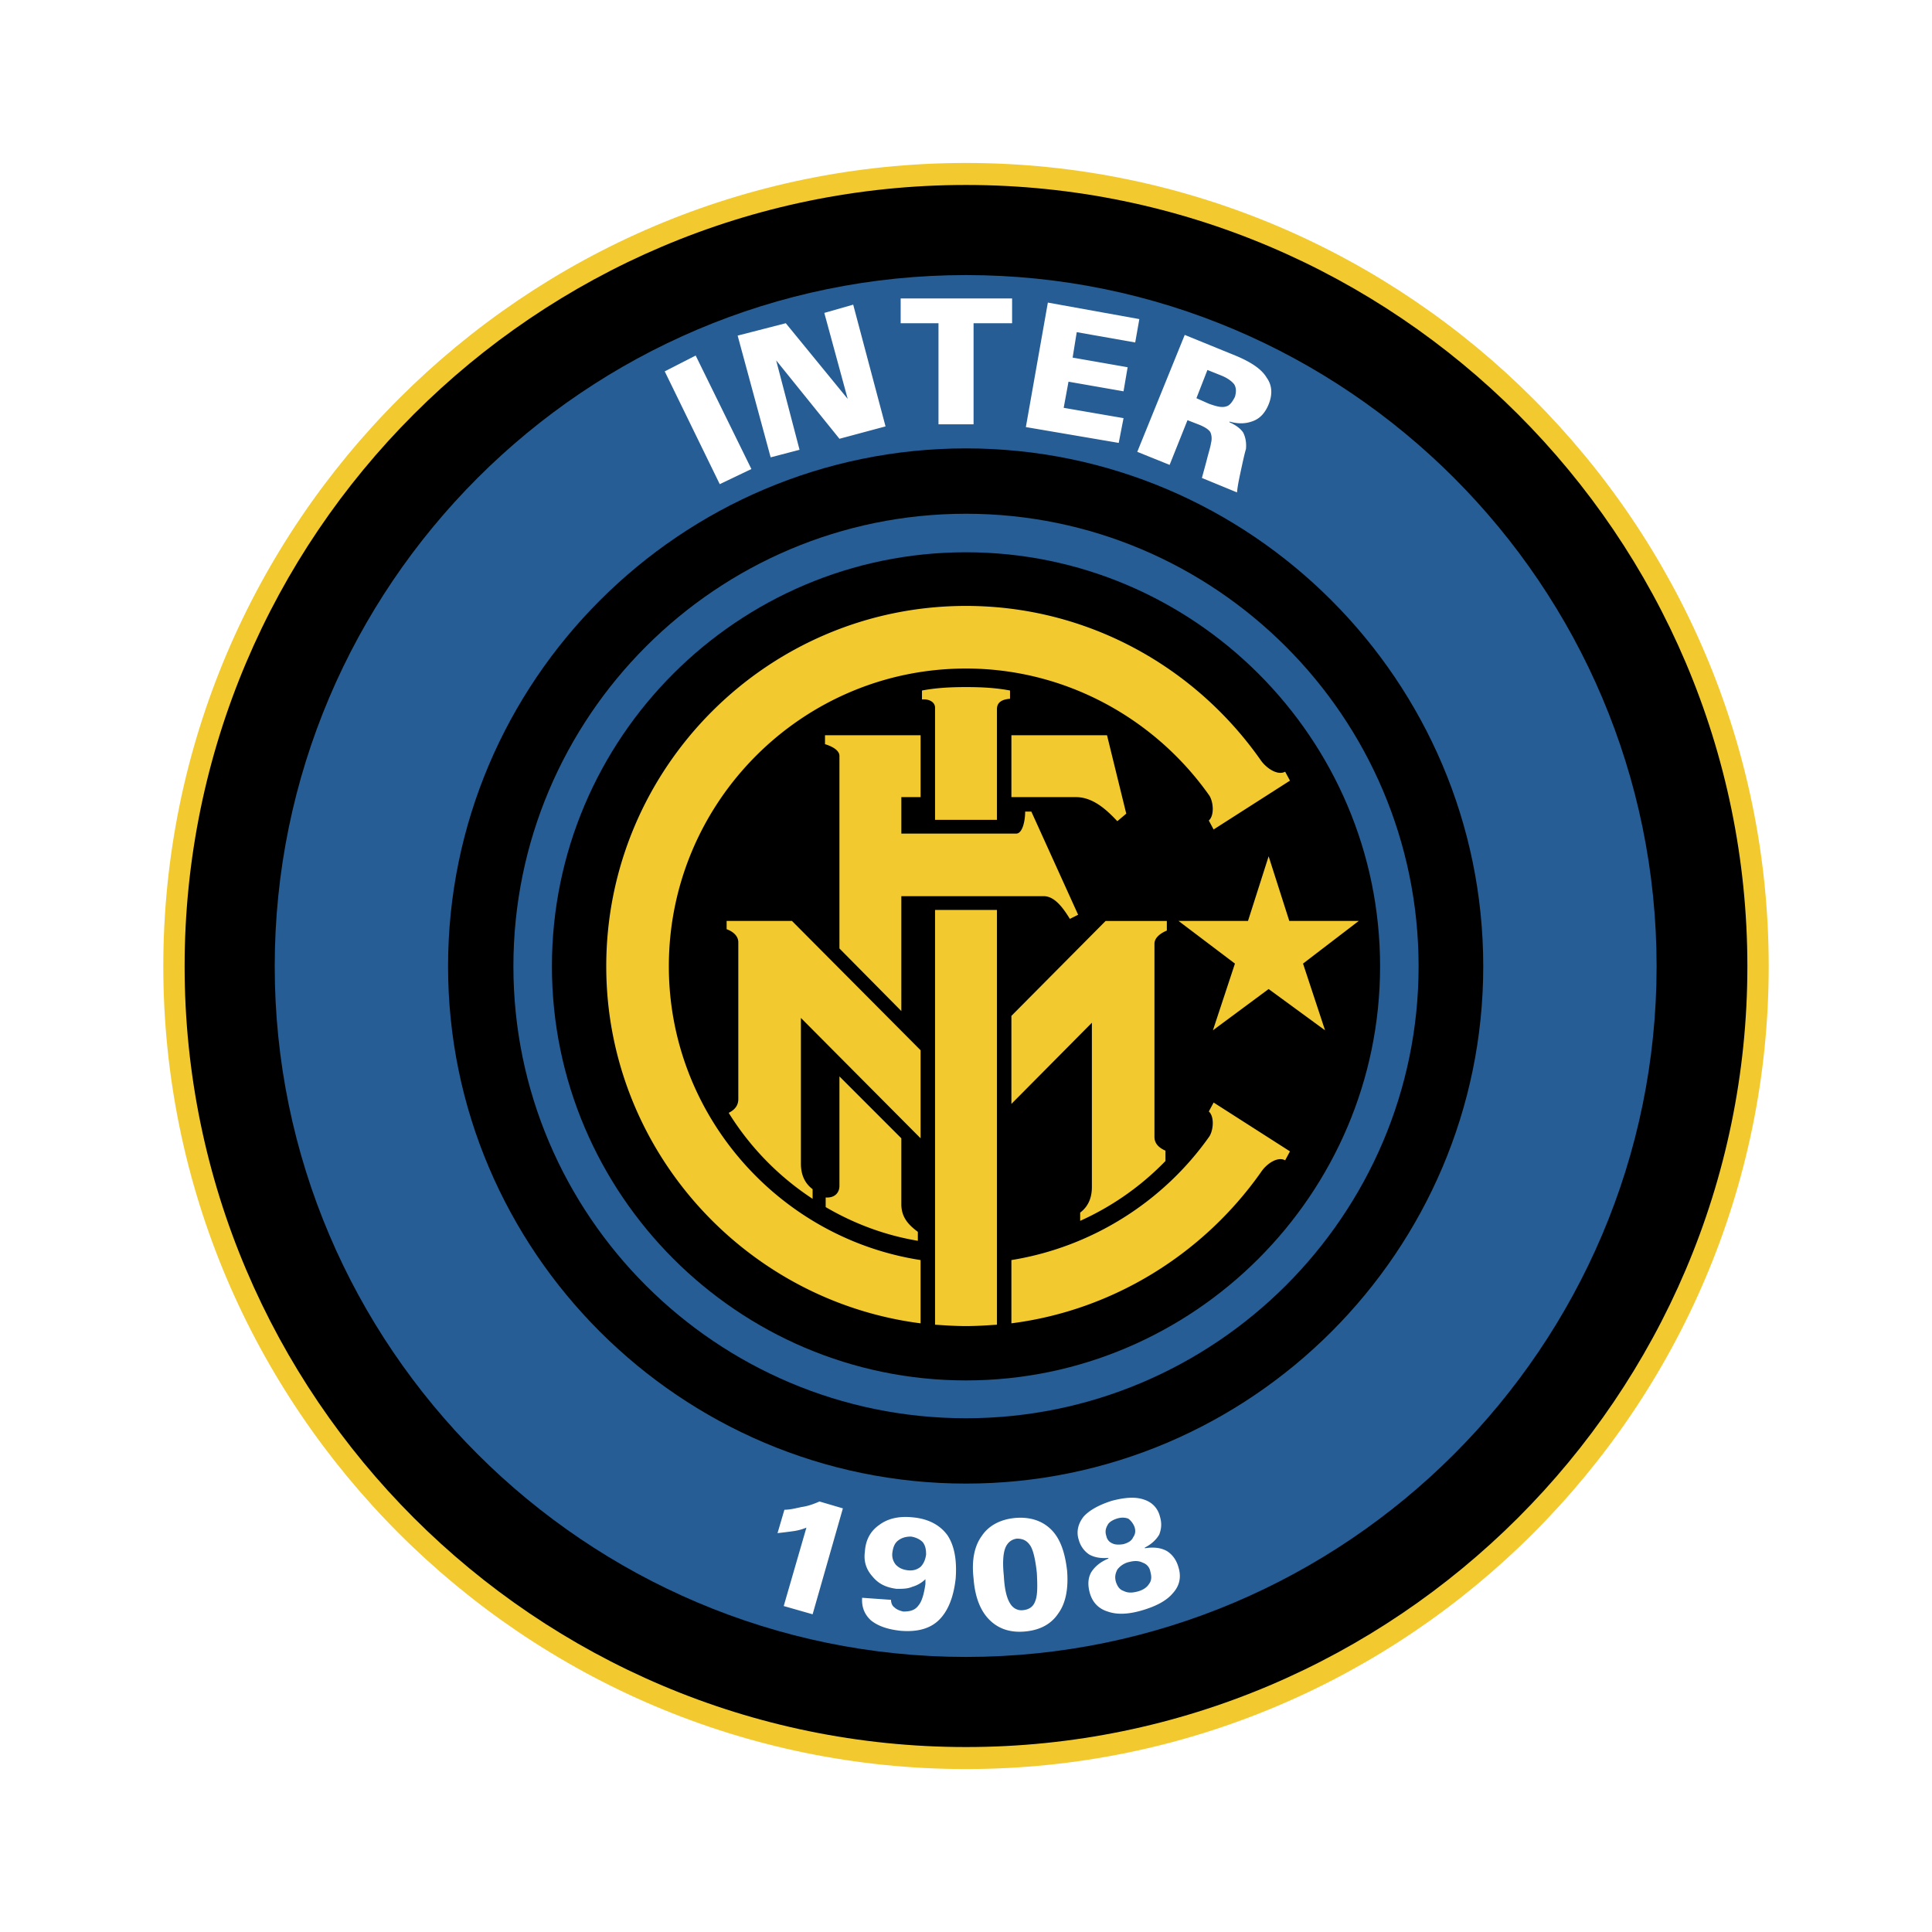 <svg xmlns="http://www.w3.org/2000/svg" width="2500" height="2500" viewBox="0 0 192.756 192.756"><g fill-rule="evenodd" clip-rule="evenodd"><path fill="#fff" d="M0 0h192.756v192.756H0V0z"/><path d="M96.378 16.258c44.126 0 80.087 36.028 80.087 80.154 0 44.058-35.961 80.087-80.087 80.087S16.292 140.47 16.292 96.412c0-44.126 35.96-80.154 80.086-80.154z" fill="#f2ca30"/><path d="M96.378 18.454c42.892 0 77.958 35 77.958 77.958 0 42.892-35.066 77.891-77.958 77.891-42.959 0-77.958-34.999-77.958-77.891-.001-42.959 34.998-77.958 77.958-77.958z"/><path d="M96.378 27.444c37.95 0 68.901 30.95 68.901 68.968 0 37.95-30.951 68.9-68.901 68.9-37.95 0-68.969-30.95-68.969-68.9 0-38.018 31.019-68.968 68.969-68.968z" fill="#265d94"/><path d="M96.378 44.737c28.411 0 51.606 23.195 51.606 51.675 0 28.411-23.195 51.606-51.606 51.606-28.48 0-51.675-23.195-51.675-51.606 0-28.479 23.195-51.675 51.675-51.675z"/><path d="M96.378 51.257c24.843 0 45.155 20.245 45.155 45.155 0 24.843-20.312 45.087-45.155 45.087-24.911 0-45.156-20.244-45.156-45.087 0-24.911 20.245-45.155 45.156-45.155z" fill="#265d94"/><path d="M96.378 55.1c22.716 0 41.313 18.529 41.313 41.312 0 22.715-18.598 41.313-41.313 41.313-22.784 0-41.313-18.599-41.313-41.313 0-22.783 18.529-41.312 41.313-41.312z"/><path d="M128.633 91.883h6.93l-5.559 4.255 2.197 6.656-5.629-4.118-5.559 4.118 2.197-6.656-5.627-4.255h6.93l2.059-6.451 2.061 6.451zm-29.166 40.283c-1.029.069-2.059.138-3.089.138-1.03 0-2.059-.068-3.088-.138V90.785h6.177v41.381zm1.441-58.812h9.539l1.92 7.823-.891.755c-1.029-1.098-2.402-2.402-4.119-2.402h-6.449v-6.176zm15.371 42.479a27.6 27.6 0 0 1-8.51 5.971v-.823c.824-.617 1.168-1.51 1.168-2.539V102.04l-8.029 8.098v-8.784l9.4-9.47h6.107v.96c-.822.343-1.234.824-1.234 1.304v19.284c0 .687.48 1.098 1.098 1.372v1.029zm-24.705 7.961c-3.294-.549-6.382-1.716-9.196-3.362v-.961c.755.068 1.373-.344 1.373-1.167v-10.911l6.176 6.177v6.588c0 1.372.823 2.127 1.647 2.744v.892zm-10.499-4.187a27.731 27.731 0 0 1-8.373-8.578c.549-.274.96-.687.96-1.372V94.01c0-.549-.412-1.029-1.166-1.304v-.823h6.519l12.833 12.902v8.784l-11.941-12.01v14.549c0 1.029.343 1.921 1.167 2.539v.96h.001zm10.774-46.253v6.177h-1.921v3.637h11.459c.619 0 .893-1.235.893-2.196h.617l4.668 10.293-.824.413c-.754-1.235-1.578-2.265-2.607-2.265H89.927v11.46l-6.176-6.245V75.413c0-.48-.549-.893-1.441-1.167v-.892h9.539zm4.529-4.804c1.511 0 2.952.069 4.392.343v.824c-.891.068-1.303.412-1.303 1.029v11.049H93.29V70.609c0-.617-.686-.892-1.304-.823v-.892c1.441-.275 2.882-.344 4.392-.344zm0-8.097c12.147 0 22.921 6.108 29.44 15.441.549.755 1.646 1.51 2.402 1.098l.48.893-7.617 4.872-.48-.892c.549-.48.48-1.784.068-2.47-5.354-7.618-14.275-12.696-24.294-12.696-16.333 0-29.646 13.313-29.646 29.714 0 14.755 10.912 27.107 25.117 29.304v6.313c-17.637-2.265-31.362-17.431-31.362-35.617.001-19.833 16.128-35.96 35.892-35.96zm4.53 71.576c10.225-1.304 19.215-7 24.91-15.098.549-.823 1.646-1.578 2.402-1.167l.48-.892-7.616-4.872-.48.893c.549.48.48 1.784.068 2.47-4.529 6.451-11.666 11.049-19.764 12.354v6.312z" fill="#f2ca30"/><path d="M71.81 48.306l-5.49-11.254 3.088-1.579 5.559 11.323-3.157 1.51zm5.078-2.677l-3.294-12.146 4.804-1.235 6.177 7.549-2.334-8.578 2.883-.824 3.226 12.147-4.598 1.235-6.314-7.823 2.333 8.921-2.883.754zm16.745-3.294V32.248h-3.774v-2.471h11.118v2.471h-3.844v10.088h-3.5v-.001zm8.717.275l2.195-12.421 9.127 1.647-.412 2.333-5.834-1.029-.41 2.539 5.488.961-.41 2.402-5.49-.96-.48 2.607 5.971 1.029-.48 2.471-9.265-1.579zm17.017-2.882l1.236.549c.754.274 1.303.412 1.715.274.344-.069.617-.412.893-.961.137-.48.137-.892-.068-1.235-.207-.274-.617-.618-1.305-.893l-1.373-.549-1.098 2.815zm-5.902 5.352l4.736-11.666 5.215 2.127c1.441.618 2.471 1.304 2.951 2.127.549.755.617 1.647.205 2.676-.342.823-.822 1.373-1.508 1.647-.688.274-1.441.343-2.402.069v.068c.617.275 1.098.618 1.371 1.03.207.412.344.96.275 1.647-.068.206-.205.755-.412 1.715-.205.961-.412 1.853-.48 2.608l-3.5-1.441c.139-.549.344-1.235.549-2.059.207-.755.344-1.235.344-1.373.137-.48.068-.892-.068-1.167-.205-.274-.549-.48-1.029-.686l-1.236-.48-1.783 4.46-3.228-1.302zM78.192 160.234l2.264-7.823a5.34 5.34 0 0 1-1.235.343c-.48.069-1.029.138-1.647.206l.687-2.333c.549 0 1.098-.138 1.716-.274.549-.068 1.167-.275 1.784-.549l2.334.686-3.02 10.568-2.883-.824zm10.706-.618c0 .344.137.618.343.756.206.205.549.343.892.411.687 0 1.167-.138 1.51-.618.343-.411.549-1.166.686-2.127v-.206-.274a3.1 3.1 0 0 1-1.304.755c-.48.206-.96.206-1.578.206-1.029-.138-1.785-.48-2.402-1.235-.618-.687-.892-1.51-.755-2.47.069-1.167.549-2.06 1.441-2.677.824-.618 1.922-.893 3.294-.755 1.579.137 2.745.755 3.5 1.784.686 1.029.96 2.47.823 4.323-.205 1.853-.755 3.226-1.646 4.117-.892.893-2.196 1.235-3.843 1.099-1.304-.138-2.264-.48-2.951-1.029-.618-.55-.961-1.304-.892-2.265l2.882.205zm.137-4.734c-.069.479.068.892.343 1.234.343.344.686.48 1.166.55.549.068.961-.069 1.304-.344.274-.274.48-.687.549-1.235 0-.479-.069-.892-.343-1.234-.274-.275-.687-.48-1.167-.549-.549 0-.96.137-1.304.411s-.479.686-.548 1.167zm11.117 2.333c.068 1.304.275 2.196.617 2.745.275.48.756.755 1.305.686.617-.068 1.029-.343 1.234-.961.207-.548.207-1.44.139-2.744-.139-1.305-.344-2.196-.619-2.677-.342-.549-.754-.755-1.371-.755-.549.068-.961.412-1.168.961-.205.549-.273 1.441-.137 2.745zm-3.019.274c-.206-1.784.068-3.226.824-4.255.686-1.029 1.852-1.646 3.293-1.784 1.51-.138 2.746.274 3.637 1.166.893.893 1.373 2.266 1.58 4.118.137 1.784-.139 3.226-.893 4.255-.688 1.029-1.785 1.646-3.295 1.784s-2.676-.274-3.568-1.167c-.893-.891-1.441-2.264-1.578-4.117zm13.451-2.058c-.824.068-1.441-.069-1.922-.344a2.54 2.54 0 0 1-1.029-1.44c-.275-.823-.068-1.647.48-2.334.549-.617 1.51-1.166 2.812-1.578 1.305-.343 2.334-.411 3.158-.138.891.275 1.439.893 1.646 1.716.205.687.137 1.235-.068 1.784-.275.48-.756.961-1.441 1.305v.068c.824-.137 1.578-.068 2.195.274.549.343.961.892 1.168 1.647.273.892.137 1.784-.549 2.539-.619.754-1.648 1.304-3.02 1.715-1.373.412-2.539.48-3.5.138-.893-.274-1.51-.892-1.785-1.853-.205-.755-.205-1.441.137-2.059.344-.55.893-1.03 1.717-1.373v-.067h.001zm.754 2.401c.139.412.344.755.756.893.41.206.822.206 1.371.068.551-.137.961-.412 1.168-.755.273-.343.273-.755.137-1.235a1.12 1.12 0 0 0-.754-.892c-.412-.206-.824-.206-1.373-.069a2.05 2.05 0 0 0-1.166.755c-.207.412-.276.756-.139 1.235zm.068-6.313c-.41.138-.754.344-.891.618-.207.343-.275.687-.139 1.098.07.343.275.618.619.755.273.138.686.138 1.098.068.48-.137.822-.343.961-.686.205-.275.273-.618.137-1.029a1.879 1.879 0 0 0-.617-.824c-.344-.137-.756-.137-1.168 0z" fill="#fff"/></g></svg>
